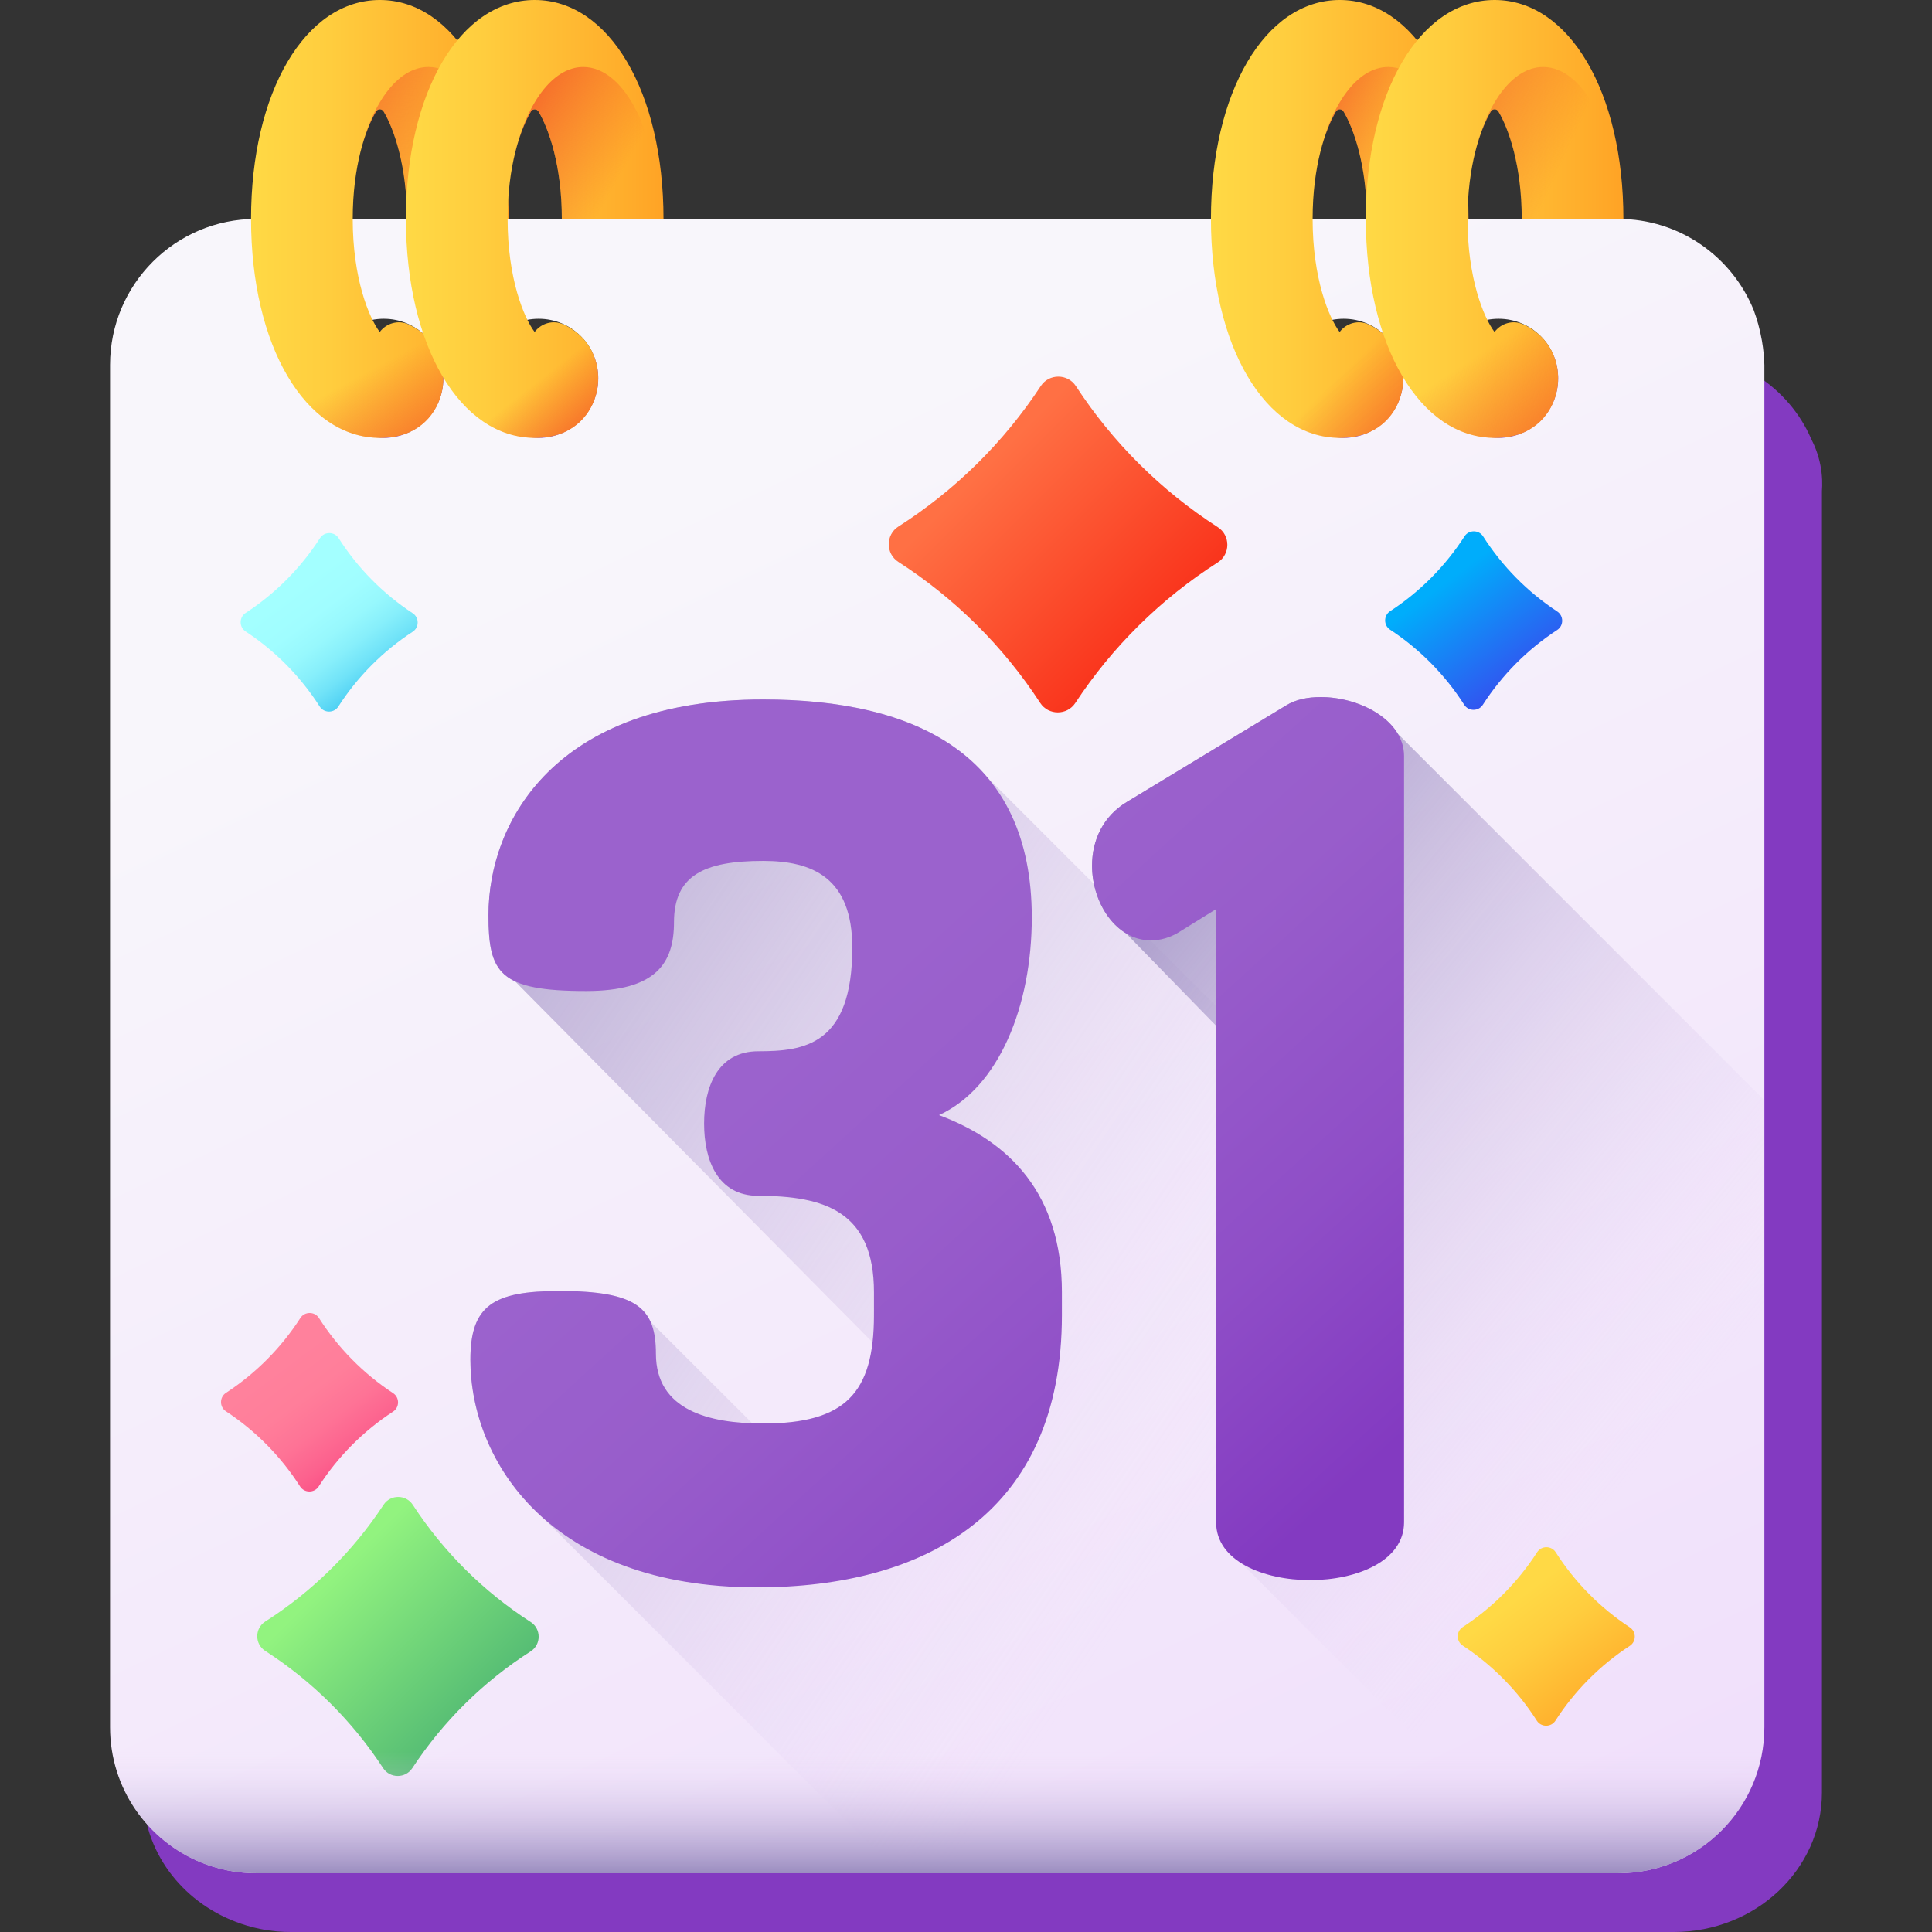 <svg id="Capa_1" enable-background="new 0 0 510 510" height="512" viewBox="0 0 510 510" width="512" xmlns="http://www.w3.org/2000/svg" xmlns:xlink="http://www.w3.org/1999/xlink"><rect x="0" y="0" width="510" height="510" fill="#333333" stroke="none"/><linearGradient id="lg1"><stop offset="0" stop-color="#9b62cd"/><stop offset=".3" stop-color="#985dcb"/><stop offset=".672" stop-color="#8f4ec7"/><stop offset="1" stop-color="#833ac1"/></linearGradient><linearGradient id="SVGID_1_" gradientTransform="matrix(1 0 0 -1 0 512)" gradientUnits="userSpaceOnUse" x1="562.177" x2="476.465" xlink:href="#lg1" y1="-92.226" y2="-6.515"/><linearGradient id="SVGID_2_" gradientTransform="matrix(1 0 0 -1 0 512)" gradientUnits="userSpaceOnUse" x1="177.619" x2="389.949" y1="381.634" y2="-61.933"><stop offset="0" stop-color="#f8f6fb"/><stop offset="1" stop-color="#efdcfb"/></linearGradient><linearGradient id="lg2"><stop offset="0" stop-color="#ffd945"/><stop offset=".304" stop-color="#ffcd3e"/><stop offset=".856" stop-color="#ffad2b"/><stop offset="1" stop-color="#ffa325"/></linearGradient><linearGradient id="SVGID_3_" gradientTransform="matrix(1 0 0 -1 0 512)" gradientUnits="userSpaceOnUse" x1="66.27" x2="134.262" xlink:href="#lg2" y1="454.207" y2="454.207"/><linearGradient id="lg3"><stop offset="0" stop-color="#f35227" stop-opacity="0"/><stop offset="1" stop-color="#f35227"/></linearGradient><linearGradient id="SVGID_4_" gradientTransform="matrix(1 0 0 -1 0 512)" gradientUnits="userSpaceOnUse" x1="120.811" x2="76.21" xlink:href="#lg3" y1="470.08" y2="489.795"/><linearGradient id="SVGID_5_" gradientTransform="matrix(1 0 0 -1 0 512)" gradientUnits="userSpaceOnUse" x1="96.807" x2="114.26" xlink:href="#lg3" y1="413.794" y2="381.474"/><linearGradient id="SVGID_6_" gradientTransform="matrix(1 0 0 -1 0 512)" gradientUnits="userSpaceOnUse" x1="107.156" x2="175.148" xlink:href="#lg2" y1="454.207" y2="454.207"/><linearGradient id="SVGID_7_" gradientTransform="matrix(1 0 0 -1 0 512)" gradientUnits="userSpaceOnUse" x1="164.828" x2="129.276" xlink:href="#lg3" y1="467.427" y2="487.142"/><linearGradient id="SVGID_8_" gradientTransform="matrix(1 0 0 -1 0 512)" gradientUnits="userSpaceOnUse" x1="140.777" x2="156.29" xlink:href="#lg3" y1="410.49" y2="390.775"/><linearGradient id="SVGID_9_" gradientTransform="matrix(1 0 0 -1 0 512)" gradientUnits="userSpaceOnUse" x1="319.66" x2="387.652" xlink:href="#lg2" y1="454.207" y2="454.207"/><linearGradient id="SVGID_10_" gradientTransform="matrix(1 0 0 -1 0 512)" gradientUnits="userSpaceOnUse" x1="368.535" x2="339.448" xlink:href="#lg3" y1="472.578" y2="485.506"/><linearGradient id="SVGID_11_" gradientTransform="matrix(1 0 0 -1 0 512)" gradientUnits="userSpaceOnUse" x1="352.692" x2="375.963" xlink:href="#lg3" y1="411.846" y2="388.252"/><linearGradient id="SVGID_12_" gradientTransform="matrix(1 0 0 -1 0 512)" gradientUnits="userSpaceOnUse" x1="360.547" x2="428.539" xlink:href="#lg2" y1="454.207" y2="454.207"/><linearGradient id="SVGID_13_" gradientTransform="matrix(1 0 0 -1 0 512)" gradientUnits="userSpaceOnUse" x1="413.358" x2="364.232" xlink:href="#lg3" y1="470.722" y2="493.346"/><linearGradient id="SVGID_14_" gradientTransform="matrix(1 0 0 -1 0 512)" gradientUnits="userSpaceOnUse" x1="388.935" x2="414.468" xlink:href="#lg3" y1="417.529" y2="378.422"/><linearGradient id="lg4"><stop offset="0" stop-color="#efdcfb" stop-opacity="0"/><stop offset=".486" stop-color="#baaad6" stop-opacity=".486"/><stop offset="1" stop-color="#8679b2"/></linearGradient><linearGradient id="SVGID_15_" gradientTransform="matrix(1 0 0 -1 0 512)" gradientUnits="userSpaceOnUse" x1="318.58" x2="38.852" xlink:href="#lg4" y1="115.848" y2="305.889"/><linearGradient id="SVGID_16_" gradientTransform="matrix(1 0 0 -1 0 512)" gradientUnits="userSpaceOnUse" x1="436.824" x2="244.359" xlink:href="#lg4" y1="129.431" y2="287.474"/><linearGradient id="SVGID_17_" gradientTransform="matrix(1 0 0 -1 0 512)" gradientUnits="userSpaceOnUse" x1="191.175" x2="316.475" xlink:href="#lg1" y1="220.694" y2="83.347"/><linearGradient id="SVGID_18_" gradientTransform="matrix(1 0 0 -1 0 512)" gradientUnits="userSpaceOnUse" x1="270.905" x2="396.205" xlink:href="#lg1" y1="293.43" y2="156.083"/><linearGradient id="SVGID_19_" gradientTransform="matrix(1 .002 .002 -1 94.567 661.79)" gradientUnits="userSpaceOnUse" x1="-21.022" x2="3.766" y1="301.794" y2="268.743"><stop offset="0" stop-color="#ff819c"/><stop offset=".259" stop-color="#ff7e9a"/><stop offset=".476" stop-color="#fe7396"/><stop offset=".676" stop-color="#fc628e"/><stop offset=".867" stop-color="#fa4a83"/><stop offset="1" stop-color="#f83479"/></linearGradient><linearGradient id="SVGID_20_" gradientTransform="matrix(1 .002 .002 -1 94.567 661.79)" gradientUnits="userSpaceOnUse" x1="285.909" x2="310.697" y1="508.686" y2="475.636"><stop offset="0" stop-color="#00adfb"/><stop offset="1" stop-color="#3f3ced"/></linearGradient><linearGradient id="SVGID_21_" gradientTransform="matrix(1 .002 .002 -1 94.567 661.79)" gradientUnits="userSpaceOnUse" x1="305.557" x2="330.345" xlink:href="#lg2" y1="240.552" y2="207.502"/><linearGradient id="SVGID_22_" gradientTransform="matrix(1 .002 .002 -1 94.567 661.79)" gradientUnits="userSpaceOnUse" x1="-16.208" x2="8.58" y1="507.677" y2="474.626"><stop offset="0" stop-color="#a3ffff"/><stop offset=".217" stop-color="#a0fdff"/><stop offset=".375" stop-color="#97f8fd"/><stop offset=".513" stop-color="#87effb"/><stop offset=".641" stop-color="#71e3f8"/><stop offset=".761" stop-color="#54d3f4"/><stop offset=".875" stop-color="#30c0ef"/><stop offset=".984" stop-color="#07a9e9"/><stop offset="1" stop-color="#00a5e8"/></linearGradient><linearGradient id="SVGID_23_" gradientTransform="matrix(1 0 0 -1 0 512)" gradientUnits="userSpaceOnUse" x1="88.522" x2="132.072" y1="96.545" y2="52.995"><stop offset="0" stop-color="#92f37f"/><stop offset="1" stop-color="#4ab272"/></linearGradient><linearGradient id="SVGID_24_" gradientTransform="matrix(1 0 0 -1 0 512)" gradientUnits="userSpaceOnUse" x1="259.412" x2="311.812" y1="388.151" y2="335.75"><stop offset="0" stop-color="#ff7044"/><stop offset="1" stop-color="#f82814"/></linearGradient><linearGradient id="SVGID_25_" gradientTransform="matrix(1 0 0 -1 0 512)" gradientUnits="userSpaceOnUse" x1="247.404" x2="247.404" xlink:href="#lg4" y1="49.504" y2="13.615"/><g><path d="m478.103 115.848c-2.898-6.748-7.866-12.512-14.153-16.584-6.286-4.072-13.913-6.461-22.128-6.461h-364.936c-21.605 0-39.124 16.492-39.124 36.83v343.537c0 15.456 10.121 28.686 24.47 34.142 1.795.693 3.954 1.378 6.436 1.884 3.137.639 5.938.817 8.217.804h364.938c21.605 0 39.124-16.492 39.124-36.83v-343.537c.13-1.726.128-4.048-.382-6.72-.578-3.026-1.601-5.419-2.462-7.065z" fill="url(#SVGID_1_)"/><path d="m462.955 81.912c-2.856-7.064-7.751-13.097-13.946-17.359-6.194-4.262-13.709-6.763-21.804-6.763h-359.601c-21.289 0-38.552 17.263-38.552 38.552v359.601c0 16.179 9.973 30.028 24.112 35.739l.011.011c1.869.753 4.2 1.523 6.936 2.065 2.861.567 5.412.735 7.491.736h359.601c21.289 0 38.552-17.263 38.552-38.552v-359.601c-.058-1.897-.241-4.05-.646-6.395-.539-3.121-1.339-5.819-2.154-8.034zm-361.641 33.678c-8.685 0-15.717-7.043-15.717-15.728s7.032-15.717 15.717-15.717 15.728 7.032 15.728 15.717-7.043 15.728-15.728 15.728zm40.885 0c-8.674 0-15.717-7.043-15.717-15.728s7.043-15.717 15.717-15.717c8.685 0 15.728 7.032 15.728 15.717s-7.043 15.728-15.728 15.728zm212.504 0c-8.674 0-15.717-7.043-15.717-15.728s7.043-15.717 15.717-15.717c8.685 0 15.728 7.032 15.728 15.717s-7.043 15.728-15.728 15.728zm40.896 0c-8.685 0-15.728-7.043-15.728-15.728s7.043-15.717 15.728-15.717c8.674 0 15.717 7.032 15.717 15.717s-7.043 15.728-15.717 15.728z" fill="url(#SVGID_2_)"/><path d="m100.266 115.587c-19.698 0-33.996-24.305-33.996-57.793s14.297-57.794 33.996-57.794 33.996 24.306 33.996 57.794h-26.839c0-13.991-3.402-23.754-6.159-28.379-.449-.754-1.547-.754-1.996 0-2.756 4.625-6.159 14.388-6.159 28.379 0 15.702 4.286 26.078 7.134 29.843 1.777-2.361 4.918-3.226 7.606-2.004 13.954 6.347 11.419 27.084-3.699 29.627-1.435.242-2.747.327-3.884.327z" fill="url(#SVGID_3_)"/><path d="m133.064 57.794c0-22.154-8.947-40.113-19.983-40.113-8.222 0-15.281 9.971-18.348 24.214 1.238-5.67 2.988-9.884 4.535-12.48.449-.754 1.547-.754 1.996 0 2.756 4.625 6.159 14.388 6.159 28.379z" fill="url(#SVGID_4_)"/><path d="m100.266 115.587c1.137 0 2.449-.085 3.885-.327 15.117-2.544 17.653-23.28 3.699-29.627-2.687-1.222-5.829-.357-7.606 2.004-1.442-1.906-3.251-5.513-4.688-10.642h-27.57c4.348 23.179 16.598 38.592 32.28 38.592z" fill="url(#SVGID_5_)"/><path d="m141.152 115.587c-19.698 0-33.996-24.305-33.996-57.793s14.298-57.794 33.996-57.794 33.996 24.306 33.996 57.794h-26.839c0-13.991-3.402-23.754-6.159-28.379-.449-.754-1.547-.754-1.996 0-2.756 4.625-6.159 14.388-6.159 28.379 0 15.702 4.286 26.078 7.134 29.843 1.777-2.361 4.918-3.226 7.606-2.004 13.954 6.347 11.419 27.084-3.699 29.627-1.435.242-2.747.327-3.884.327z" fill="url(#SVGID_6_)"/><path d="m173.95 57.794c0-22.154-8.947-40.113-19.983-40.113-8.222 0-15.281 9.971-18.348 24.214 1.238-5.67 2.988-9.884 4.535-12.48.449-.754 1.547-.754 1.996 0 2.756 4.625 6.159 14.388 6.159 28.379z" fill="url(#SVGID_7_)"/><path d="m141.152 115.587c1.137 0 2.449-.085 3.885-.327 15.117-2.544 17.653-23.28 3.699-29.627-2.687-1.222-5.829-.357-7.606 2.004-1.442-1.906-3.251-5.513-4.688-10.642h-27.569c4.347 23.179 16.597 38.592 32.279 38.592z" fill="url(#SVGID_8_)"/><path d="m353.656 115.587c-19.698 0-33.996-24.305-33.996-57.793s14.298-57.794 33.996-57.794 33.996 24.306 33.996 57.794h-26.839c0-13.991-3.402-23.754-6.159-28.379-.449-.754-1.547-.754-1.996 0-2.756 4.625-6.159 14.388-6.159 28.379 0 15.702 4.286 26.078 7.134 29.843 1.777-2.361 4.918-3.226 7.606-2.004 13.954 6.347 11.419 27.084-3.699 29.627-1.434.242-2.746.327-3.884.327z" fill="url(#SVGID_9_)"/><path d="m386.455 57.794c0-22.154-8.947-40.113-19.983-40.113-8.222 0-15.281 9.971-18.348 24.214 1.238-5.67 2.988-9.884 4.535-12.48.449-.754 1.547-.754 1.996 0 2.756 4.625 6.159 14.388 6.159 28.379z" fill="url(#SVGID_10_)"/><path d="m353.656 115.587c1.137 0 2.449-.085 3.885-.327 15.117-2.544 17.653-23.28 3.699-29.627-2.687-1.222-5.829-.357-7.606 2.004-1.442-1.906-3.251-5.513-4.688-10.642h-27.569c4.347 23.179 16.597 38.592 32.279 38.592z" fill="url(#SVGID_11_)"/><path d="m394.543 115.587c-19.698 0-33.996-24.305-33.996-57.793s14.297-57.794 33.996-57.794 33.996 24.306 33.996 57.794h-26.839c0-13.991-3.402-23.754-6.159-28.379-.449-.754-1.547-.754-1.996 0-2.756 4.625-6.159 14.388-6.159 28.379 0 15.702 4.286 26.078 7.134 29.843 1.777-2.361 4.918-3.226 7.606-2.004 13.954 6.347 11.419 27.084-3.699 29.627-1.435.242-2.747.327-3.884.327z" fill="url(#SVGID_12_)"/><path d="m427.341 57.794c0-22.154-8.947-40.113-19.983-40.113-8.222 0-15.281 9.971-18.348 24.214 1.238-5.67 2.988-9.884 4.535-12.48.449-.754 1.547-.754 1.996 0 2.756 4.625 6.159 14.388 6.159 28.379z" fill="url(#SVGID_13_)"/><path d="m394.543 115.587c1.137 0 2.449-.085 3.885-.327 15.117-2.544 17.653-23.28 3.699-29.627-2.687-1.222-5.829-.357-7.606 2.004-1.442-1.906-3.251-5.513-4.688-10.642h-27.569c4.346 23.179 16.596 38.592 32.279 38.592z" fill="url(#SVGID_14_)"/><path d="m260.682 205.26c-12.478-14.863-33.917-20.615-59.234-20.615-54.698 0-72.507 32.12-72.507 56.925 0 9.273 1.066 14.668 7.027 17.479l94.363 95.303c-1.765 15.343-9.976 21.421-28.883 21.421-.958 0-1.914-.017-2.865-.051l-26.851-26.799c-2.62-5.817-9.358-8.132-24.028-8.132-17.491 0-23.533 3.816-23.533 18.127 0 14.128 5.877 30.121 19.5 42.058l93.518 93.518h190.016c21.289 0 38.552-17.263 38.552-38.552v-45.607z" fill="url(#SVGID_15_)"/><path d="m465.756 290.458-96.779-96.779c-3.593-6.053-12.41-9.67-20.282-9.67-3.499 0-6.679.636-9.223 2.226l-41.978 25.441c-6.36 3.816-9.223 10.176-9.223 16.855 0 7.264 3.457 14.524 8.965 17.844l23.791 24.406v131.069c0 4.725 2.676 8.351 6.781 10.882l81.762 81.762h17.635c21.289 0 38.552-17.263 38.552-38.552v-165.484z" fill="url(#SVGID_16_)"/><path d="m230.706 347.151v-6.043c0-21.307-13.039-25.441-30.529-25.441-10.813 0-14.311-9.54-14.311-19.081 0-9.54 3.498-19.081 14.311-19.081 12.084 0 24.805-1.589 24.805-27.349 0-18.445-10.495-22.897-23.533-22.897-15.582 0-23.533 3.817-23.533 16.219 0 10.813-4.77 18.127-23.215 18.127-22.897 0-25.759-4.771-25.759-20.035 0-24.805 17.809-56.925 72.507-56.925 40.388 0 70.918 14.629 70.918 57.561 0 23.215-8.586 44.84-24.487 52.154 18.763 6.997 32.437 20.989 32.437 46.748v6.043c0 52.154-35.935 71.871-80.458 71.871-54.698 0-75.687-33.391-75.687-60.105 0-14.311 6.042-18.127 23.533-18.127 20.353 0 25.441 4.452 25.441 16.537 0 14.946 13.992 18.444 28.303 18.444 21.625.001 29.257-7.949 29.257-28.62z" fill="url(#SVGID_17_)"/><path d="m321.027 239.98-9.223 5.724c-2.862 1.908-5.724 2.544-7.95 2.544-9.223 0-15.583-9.859-15.583-19.717 0-6.678 2.863-13.039 9.223-16.855l41.978-25.441c2.544-1.59 5.724-2.226 9.223-2.226 10.176 0 21.942 6.042 21.942 15.583v202.257c0 10.176-12.403 15.265-24.806 15.265-12.402 0-24.805-5.088-24.805-15.265v-161.869z" fill="url(#SVGID_18_)"/><path d="m103.761 372.634c-7.857 5.121-14.562 11.865-19.639 19.755-1.142 1.774-3.777 1.769-4.912-.009-5.048-7.909-11.727-14.677-19.566-19.826-1.74-1.143-1.735-3.742.009-4.878 7.857-5.121 14.561-11.865 19.638-19.755 1.142-1.774 3.777-1.769 4.912.009 5.048 7.909 11.728 14.677 19.567 19.826 1.739 1.143 1.735 3.741-.009 4.878z" fill="url(#SVGID_19_)"/><path d="m411.064 166.294c-7.857 5.121-14.562 11.865-19.639 19.755-1.142 1.774-3.777 1.769-4.912-.009-5.048-7.909-11.727-14.677-19.566-19.826-1.74-1.143-1.735-3.742.009-4.878 7.857-5.121 14.561-11.865 19.638-19.755 1.142-1.774 3.777-1.769 4.912.009 5.048 7.909 11.728 14.677 19.567 19.826 1.74 1.142 1.735 3.741-.009 4.878z" fill="url(#SVGID_20_)"/><path d="m430.229 434.463c-7.857 5.121-14.562 11.865-19.639 19.755-1.142 1.774-3.777 1.769-4.912-.009-5.048-7.909-11.727-14.677-19.566-19.826-1.74-1.143-1.735-3.742.009-4.878 7.857-5.121 14.561-11.865 19.638-19.755 1.142-1.774 3.777-1.769 4.912.009 5.048 7.909 11.728 14.677 19.567 19.826 1.74 1.143 1.735 3.741-.009 4.878z" fill="url(#SVGID_21_)"/><path d="m108.945 166.759c-7.857 5.121-14.562 11.865-19.639 19.755-1.142 1.774-3.777 1.769-4.912-.009-5.048-7.909-11.727-14.677-19.566-19.826-1.74-1.143-1.735-3.742.009-4.878 7.857-5.121 14.561-11.865 19.638-19.755 1.142-1.774 3.777-1.769 4.912.009 5.048 7.909 11.728 14.677 19.567 19.826 1.74 1.143 1.735 3.742-.009 4.878z" fill="url(#SVGID_22_)"/><path d="m101.142 466.747c-8.071-12.385-18.702-22.953-31.139-30.956-2.797-1.8-2.789-5.953.014-7.742 12.466-7.957 23.135-18.486 31.252-30.842 1.802-2.743 5.898-2.735 7.689.014 8.071 12.385 18.702 22.953 31.139 30.955 2.797 1.799 2.789 5.953-.014 7.742-12.466 7.957-23.135 18.486-31.252 30.842-1.801 2.743-5.897 2.736-7.689-.013z" fill="url(#SVGID_23_)"/><path d="m274.596 185.564c-9.712-14.902-22.503-27.618-37.468-37.247-3.365-2.165-3.356-7.163.017-9.316 14.999-9.574 27.837-22.243 37.603-37.11 2.168-3.3 7.097-3.291 9.252.017 9.712 14.903 22.503 27.618 37.468 37.246 3.365 2.165 3.356 7.163-.017 9.316-14.999 9.575-27.837 22.243-37.603 37.11-2.167 3.301-7.096 3.292-9.252-.016z" fill="url(#SVGID_24_)"/><g fill="url(#SVGID_25_)"><path d="m67.603 494.491h359.601c21.289 0 38.552-17.263 38.552-38.552v-36.919h-436.704v.002 36.919c0 16.179 9.973 30.028 24.112 35.739l.011.011c1.853.748 4.158 1.511 6.859 2.052 2.893.579 5.472.749 7.569.748z"/><path d="m67.603 494.491h359.601c21.289 0 38.552-17.263 38.552-38.552v-36.919h-436.704v.002 36.919c0 16.179 9.973 30.028 24.112 35.739l.011.011c1.853.748 4.158 1.511 6.859 2.052 2.893.579 5.472.749 7.569.748z"/></g></g></svg>